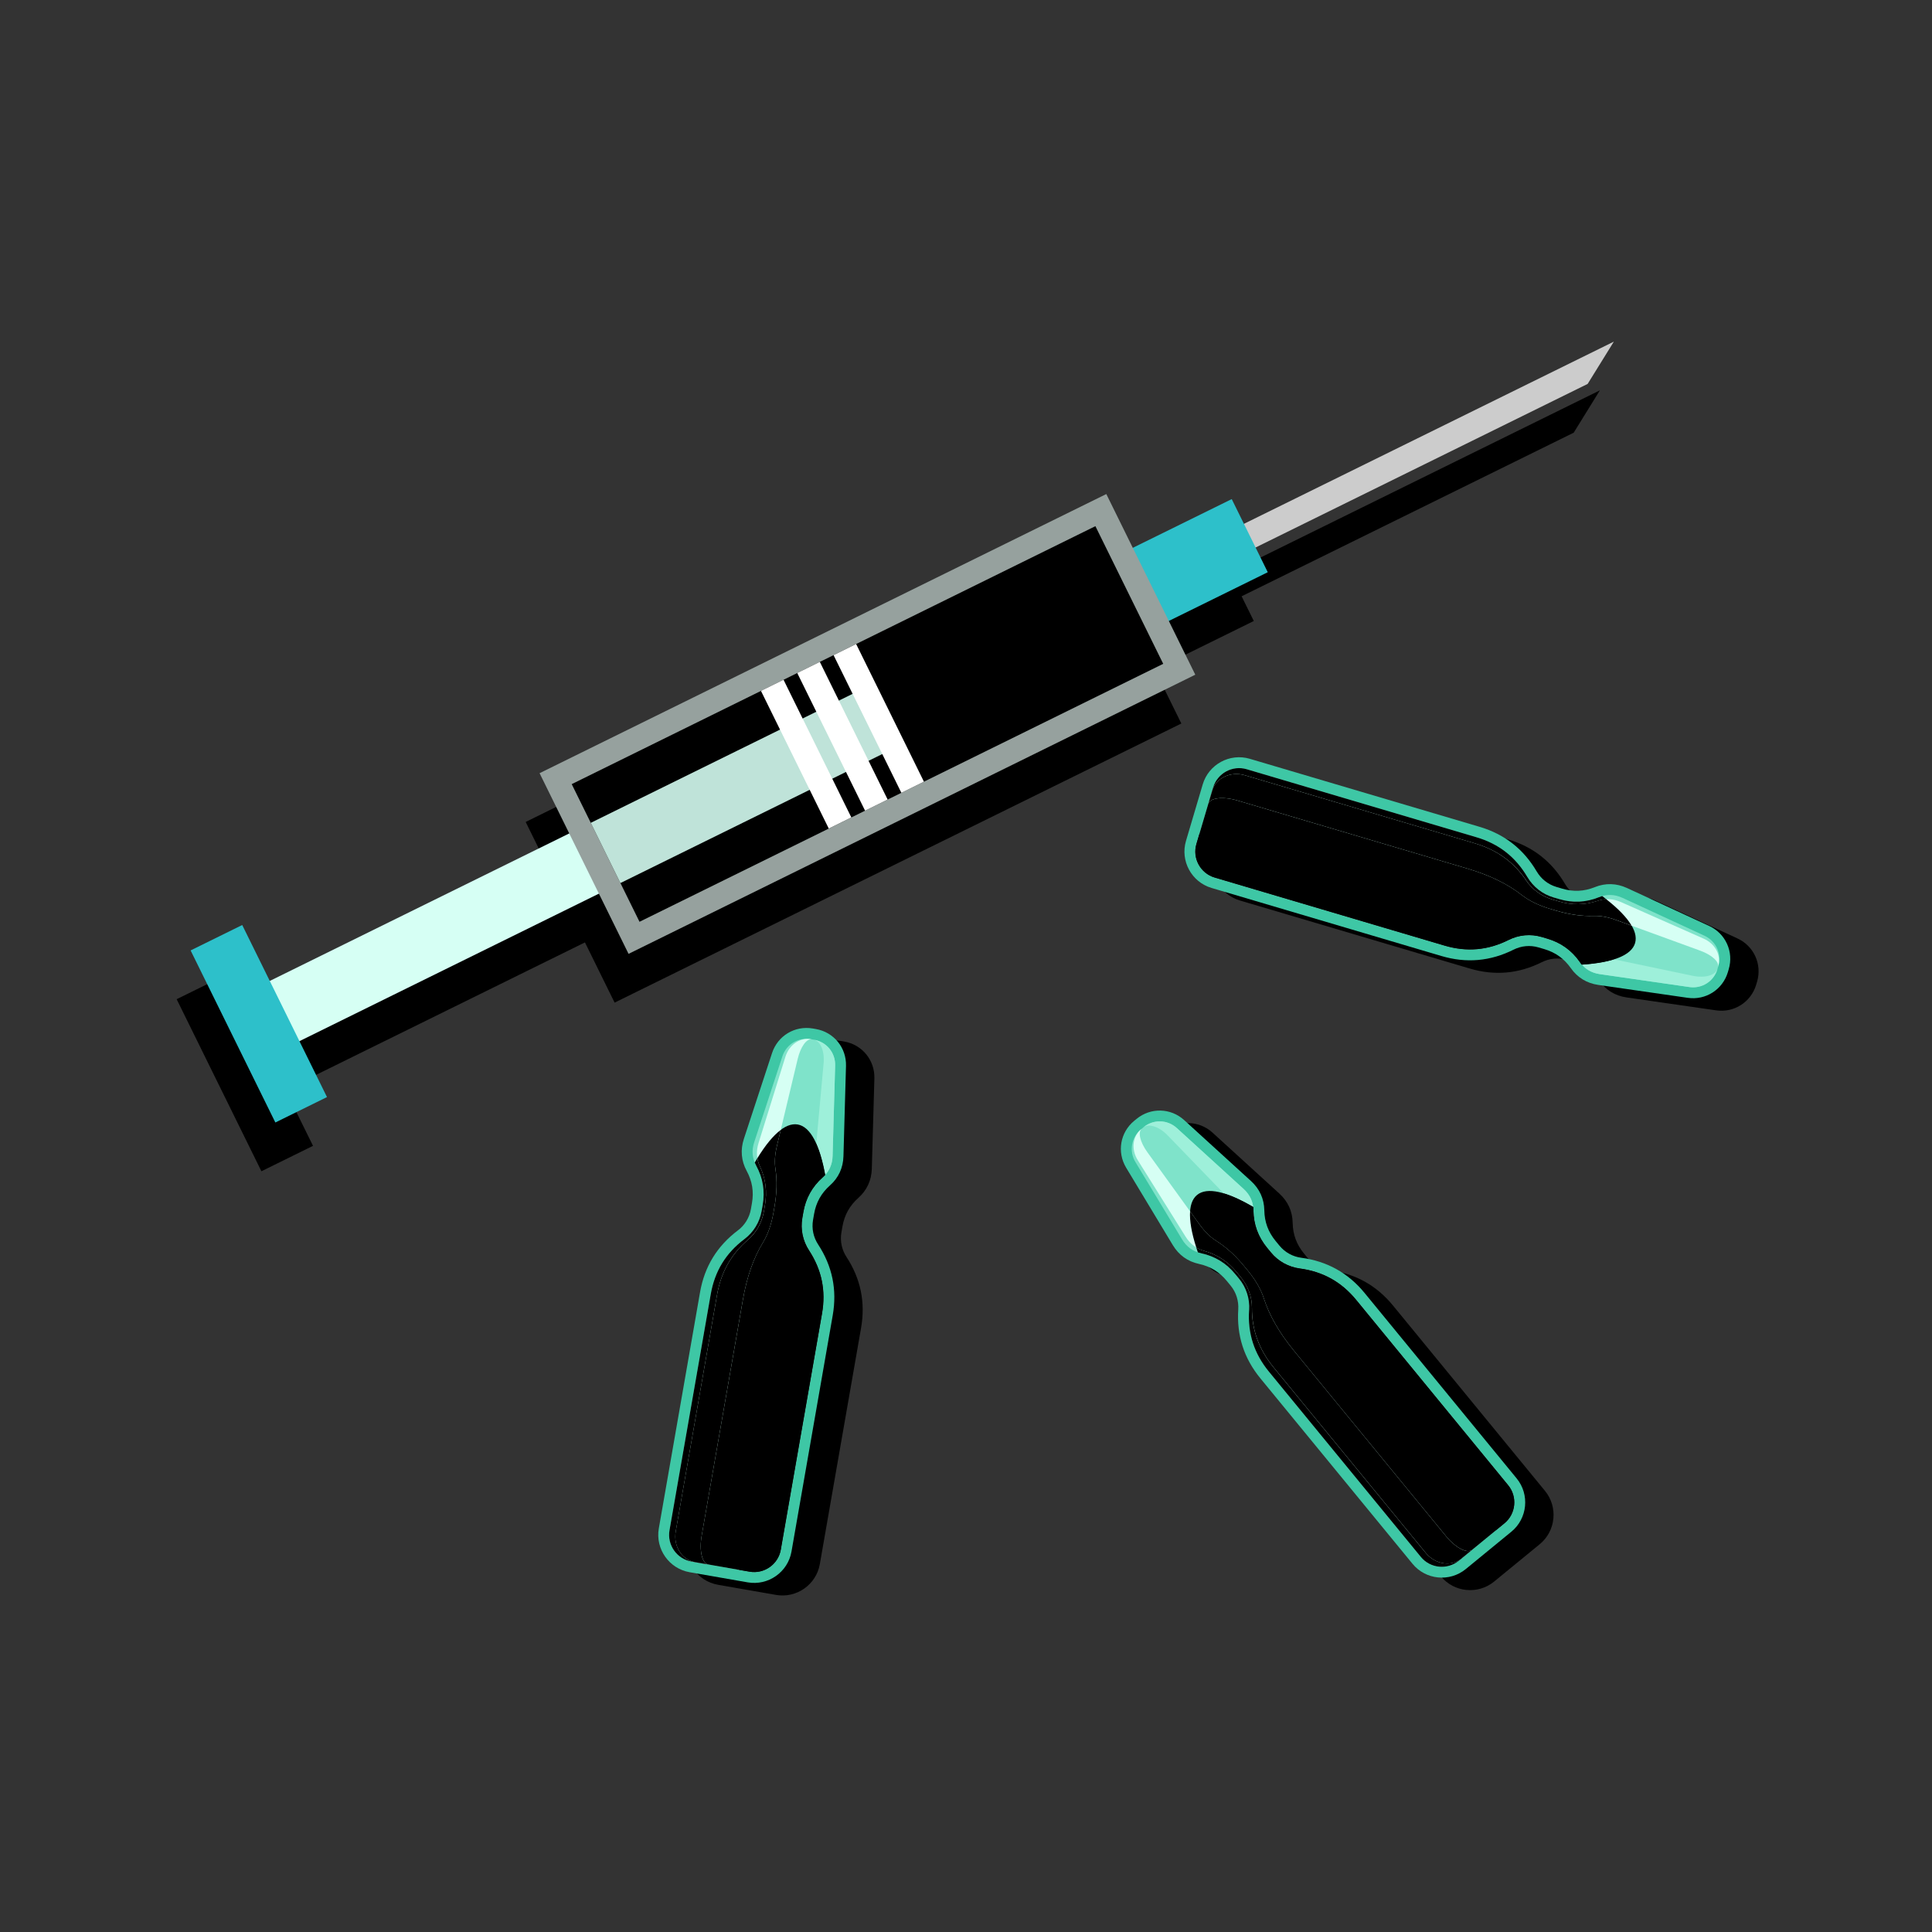 <?xml version="1.0" encoding="UTF-8"?><svg id="a" xmlns="http://www.w3.org/2000/svg" width="880" height="880" viewBox="0 0 880 880"><rect x="0" y="0" width="880" height="880" fill="#333333" stroke="none"/><g id="b"><g id="c"><g id="d"><g id="e"><path id="f" d="m712.87,402.66c-6.01-10.22-14.64-16.97-26-20.34l-104.71-31c-9.11-2.7-18.73,2.53-21.43,11.64l-7.63,25.76c-2.7,9.1,2.53,18.73,11.63,21.43l104.72,31c11.36,3.37,22.28,2.4,32.88-2.91,3.4-1.7,7.43-2.17,11.36-1.01l2.63.78c5.1,1.51,9.03,4.33,12.1,8.69,3,4.26,7.26,6.87,12.49,7.62l40.76,5.88c8.19,1.18,15.89-3.75,18.25-11.69l.39-1.33c2.36-7.94-1.42-16.27-8.94-19.74l-37.39-17.27c-4.79-2.22-9.79-2.34-14.63-.4-4.93,1.99-9.77,2.21-14.87.7l-2.63-.78c-3.92-1.16-7.04-3.75-8.97-7.03m-135.95,199.46c-.77,11.82,2.59,22.26,10.1,31.42l69.25,84.45c6.02,7.34,16.91,8.42,24.27,2.4l20.78-17.03c7.34-6.02,8.42-16.93,2.4-24.27l-69.25-84.45c-7.52-9.16-17.09-14.49-28.84-16.05-3.77-.51-7.38-2.38-9.97-5.54l-1.74-2.11c-3.38-4.11-5.04-8.66-5.14-13.97-.09-5.21-2.16-9.76-6.07-13.32l-30.43-27.75c-6.12-5.58-15.26-5.83-21.66-.57l-1.08.88c-6.4,5.25-7.96,14.26-3.69,21.36l21.25,35.27c2.73,4.53,6.79,7.45,11.88,8.55,5.19,1.13,9.33,3.65,12.71,7.77l1.74,2.11c2.6,3.16,3.73,7.07,3.49,10.86m-227.94-35.98c-9.46,7.14-15.18,16.49-17.21,28.16l-18.79,107.58c-1.63,9.35,4.67,18.32,14.02,19.95l26.46,4.62c9.35,1.63,18.32-4.67,19.95-14.02l18.79-107.58c2.03-11.67-.17-22.41-6.65-32.34-2.08-3.18-3.01-7.14-2.31-11.17l.47-2.7c.92-5.24,3.27-9.47,7.24-13.01,3.88-3.47,5.99-8,6.14-13.28l1.17-41.16c.23-8.29-5.55-15.36-13.71-16.79l-1.37-.24c-8.16-1.42-16,3.29-18.58,11.15l-12.85,39.13c-1.65,5.02-1.22,10,1.28,14.58,2.54,4.68,3.32,9.46,2.4,14.7l-.47,2.69c-.72,4.03-2.93,7.43-5.98,9.73m148.57-318.9l12.07,24.49,45.06-22.2,5.55,11.26,168.49-83-11.93,19.29-151.26,74.51,5.55,11.26-45.07,22.2,12.07,24.49-258.14,127.14-13.51-27.43-136.41,67.2,12.55,25.46-23.51,11.58-38.6-78.37,23.51-11.58,12.55,25.46,136.42-67.19-13.51-27.43,258.12-127.15h0Z" style="fill-rule:evenodd;"/></g><g id="g"><path id="h" d="m564.01,596.43c.24-3.8-.88-7.7-3.48-10.86l-1.74-2.11c-3.38-4.11-7.5-6.64-12.71-7.77-5.09-1.1-9.15-4.02-11.88-8.55l-21.26-35.27c-4.27-7.1-2.72-16.11,3.69-21.36l1.08-.88c6.4-5.25,15.55-5.01,21.66.56l30.44,27.75c3.91,3.56,5.98,8.11,6.07,13.33.09,5.32,1.76,9.86,5.14,13.98l1.74,2.11c2.6,3.17,6.19,5.04,9.97,5.54,11.74,1.56,21.33,6.89,28.84,16.05l69.25,84.45c6.02,7.34,4.94,18.25-2.4,24.26l-20.78,17.03c-7.34,6.02-18.25,4.94-24.26-2.4l-69.27-84.44c-7.52-9.17-10.87-19.6-10.1-31.43" style="fill:#3ec7a5; fill-rule:evenodd;"/></g><g id="i"><path id="j" d="m568.94,596.75c-.69,10.57,2.28,19.78,8.99,27.97l69.25,84.45c4.29,5.23,12.07,6,17.31,1.71l20.78-17.04c5.23-4.29,6-12.07,1.71-17.31l-69.26-84.45c-6.71-8.19-15.17-12.89-25.66-14.29-5.16-.69-9.85-3.29-13.15-7.31l-1.74-2.11c-4.08-4.98-6.15-10.59-6.25-17.03-.06-3.88-1.57-7.12-4.45-9.74l-30.43-27.75c-4.31-3.92-10.69-4.09-15.19-.39l-1.08.88c-4.5,3.7-5.6,9.99-2.59,14.98l21.26,35.25c2.01,3.32,4.9,5.45,8.7,6.27,6.29,1.37,11.4,4.49,15.48,9.47l1.72,2.11c3.31,4.02,4.93,9.12,4.6,14.32" style="fill:#7fe3ca; fill-rule:evenodd;"/></g><g id="k"><path id="l" d="m680.71,697.56l4.55-3.73c5.23-4.29,6-12.07,1.71-17.31l-69.25-84.45c-6.71-8.19-15.17-12.89-25.66-14.29-5.16-.69-9.85-3.29-13.15-7.31l-1.74-2.11c-4.08-4.98-6.15-10.59-6.25-17.03-.07-3.88-1.59-7.14-4.45-9.76l-30.43-27.75c-4.31-3.92-10.69-4.09-15.19-.39l-.24.2c2.54-2.08,7.29-.56,11.31,3.59l28.42,29.39c2.68,2.77,4.49,5.77,5.38,8.99,1.46,5.32,4.19,10.4,8.27,15.38l1.74,2.11c3.3,4.02,7.31,7.17,11.27,8.85,8.06,3.4,15.29,9.09,22.02,17.28l69.25,84.45c4.27,5.25,5.38,11.49,2.44,13.9" style="fill:#9ef0da; fill-rule:evenodd;"/></g><g id="m"><path id="n" d="m568.94,596.75c-.69,10.57,2.28,19.78,8.99,27.97l69.25,84.45c4.29,5.23,12.07,6,17.31,1.71l20.78-17.04c5.23-4.29,6-12.07,1.71-17.31l-69.26-84.45c-6.71-8.19-15.17-12.89-25.66-14.29-5.16-.69-9.85-3.29-13.15-7.31l-1.74-2.11c-4.08-4.98-6.15-10.59-6.25-17.03-.01-.54-.05-1.07-.11-1.59-11.99-7-20.99-9.22-25.56-5.47s-4.16,13.01.36,26.14c.49.17,1,.3,1.53.43,6.29,1.37,11.4,4.49,15.48,9.47l1.74,2.11c3.31,4.02,4.93,9.12,4.6,14.32" style="fill-rule:evenodd;"/></g><g id="o"><path id="p" d="m570.23,595.69c-.07,10.05,3.21,19.02,9.92,27.2l69.25,84.44c4.29,5.23,11.59,6.39,16.24,2.57l4.84-3.96c-2.21,1.82-7.53-.98-11.81-6.21l-69.25-84.44c-6.71-8.19-11.25-16.1-13.8-24.02-1.25-3.9-3.76-8.27-7.07-12.3l-1.74-2.11c-4.08-4.98-8.31-8.83-12.81-11.65-2.72-1.71-5.22-4.16-7.47-7.27l-23.9-33.09c-3.38-4.69-4.45-9.2-2.55-10.77l-.25.21c-4,3.29-4.68,9.24-1.59,14.17l21.78,34.83c2.06,3.29,4.87,5.47,8.46,6.47,5.94,1.65,10.89,4.92,14.96,9.89l1.74,2.11c3.3,4.02,5.1,8.99,5.07,13.93" style="fill:#d6fff4; fill-rule:evenodd;"/></g><g id="q"><path id="r" d="m665.64,709.92l4.84-3.96c-2.21,1.82-7.53-.98-11.81-6.22l-69.25-84.45c-6.72-8.19-11.26-16.1-13.8-24.02-1.24-3.9-3.76-8.27-7.06-12.3l-1.74-2.11c-4.08-4.98-8.31-8.83-12.81-11.65-2.72-1.71-5.22-4.16-7.47-7.27l-4.47-6.19c-.3,4.24.69,9.81,2.82,16.47,1.09.67,2.29,1.18,3.59,1.54,5.94,1.65,10.89,4.92,14.96,9.89l1.74,2.11c3.3,4.02,5.1,8.99,5.07,13.93-.07,10.05,3.21,19.02,9.92,27.2l69.25,84.44c4.29,5.25,11.59,6.41,16.24,2.6" style="fill-rule:evenodd;"/></g><g id="s"><path id="t" d="m680.71,697.56l4.55-3.73c5.23-4.29,6-12.07,1.71-17.31l-69.25-84.45c-6.71-8.19-15.17-12.89-25.66-14.29-5.16-.69-9.85-3.29-13.15-7.31l-1.74-2.11c-4.08-4.98-6.15-10.59-6.25-17.03v-.17h0v-.17h0v-.17h-.01v-.19h0v-.16s-.01-.17-.01-.17h0v-.17h0v-.16h-.01v-.13s-.01-.02-.01-.02c-5.04-2.95-9.57-5.06-13.46-6.22l2.98,3.08c2.68,2.77,4.49,5.77,5.38,8.99,1.46,5.32,4.19,10.4,8.27,15.38l1.74,2.11c3.3,4.02,7.31,7.17,11.27,8.85,8.06,3.4,15.29,9.09,22.02,17.28l69.25,84.45c4.22,5.21,5.32,11.45,2.38,13.86" style="fill-rule:evenodd;"/></g><g id="u"><path id="v" d="m336.08,560.45c3.05-2.3,5.25-5.7,5.95-9.73l.47-2.69c.92-5.24.14-10.02-2.4-14.7-2.48-4.57-2.92-9.56-1.28-14.58l12.85-39.13c2.59-7.87,10.42-12.57,18.58-11.15l1.38.24c8.16,1.42,13.94,8.5,13.71,16.79l-1.16,41.16c-.15,5.29-2.25,9.82-6.14,13.28-3.98,3.54-6.33,7.77-7.24,13.01l-.47,2.7c-.7,4.03.22,7.99,2.31,11.17,6.48,9.92,8.7,20.66,6.65,32.32l-18.78,107.58c-1.63,9.35-10.59,15.65-19.95,14.02l-26.46-4.62c-9.35-1.63-15.65-10.59-14.02-19.95l18.78-107.58c2.03-11.66,7.76-21.02,17.21-28.15" style="fill:#3ec7a5; fill-rule:evenodd;"/></g><g id="w"><path id="x" d="m339.06,564.39c-8.46,6.38-13.5,14.63-15.32,25.06l-18.79,107.58c-1.16,6.66,3.33,13.07,10,14.23l26.46,4.62c6.66,1.16,13.07-3.33,14.23-10l18.78-107.58c1.83-10.43-.13-19.91-5.92-28.77-2.85-4.36-3.94-9.6-3.05-14.73l.47-2.7c1.1-6.33,4.02-11.57,8.83-15.86,2.91-2.59,4.38-5.85,4.48-9.73l1.16-41.16c.17-5.83-3.87-10.77-9.62-11.77l-1.37-.24c-5.75-1-11.22,2.28-13.04,7.81l-12.84,39.14c-1.21,3.69-.93,7.26.92,10.68,3.07,5.65,4.03,11.57,2.93,17.9l-.47,2.69c-.9,5.14-3.69,9.7-7.85,12.84" style="fill:#7fe3ca; fill-rule:evenodd;"/></g><g id="y"><path id="z" d="m335.62,714.87l5.8,1.01c6.66,1.16,13.07-3.33,14.23-10l18.78-107.58c1.83-10.43-.13-19.9-5.92-28.77-2.85-4.36-3.94-9.6-3.05-14.73l.47-2.7c1.1-6.33,4.02-11.57,8.83-15.85,2.91-2.59,4.38-5.85,4.48-9.73l1.16-41.16c.17-5.83-3.87-10.77-9.62-11.77l-.3-.06c3.23.56,5.18,5.15,4.65,10.91l-3.72,40.71c-.34,3.84-1.44,7.17-3.3,9.94-3.08,4.58-5.15,9.96-6.25,16.31l-.47,2.69c-.9,5.13-.65,10.23.65,14.31,2.68,8.32,3.09,17.52,1.26,27.96l-18.78,107.59c-1.16,6.66-5.17,11.58-8.92,10.93" style="fill:#9ef0da; fill-rule:evenodd;"/></g><g id="aa"><path id="ab" d="m339.06,564.39c-8.46,6.38-13.5,14.63-15.32,25.06l-18.79,107.58c-1.16,6.66,3.33,13.07,10,14.23l26.46,4.62c6.66,1.16,13.07-3.33,14.23-10l18.78-107.58c1.83-10.43-.13-19.91-5.92-28.77-2.85-4.36-3.94-9.6-3.05-14.73l.47-2.7c1.1-6.33,4.02-11.57,8.83-15.86.4-.36.78-.74,1.13-1.11-2.52-13.65-6.71-21.92-12.54-22.94-5.83-1-12.57,5.35-19.57,17.34.2.48.43.95.68,1.44,3.07,5.65,4.03,11.57,2.93,17.9l-.47,2.69c-.9,5.14-3.69,9.7-7.85,12.84" style="fill-rule:evenodd;"/></g><g id="ac"><path id="ad" d="m340.7,564.68c-7.66,6.52-12.32,14.83-14.13,25.27l-18.78,107.58c-1.16,6.66,2.72,12.95,8.65,13.98l6.16,1.07c-2.82-.49-4.17-6.34-3.01-13.01l18.79-107.58c1.82-10.43,4.85-19.04,9.19-26.13,2.14-3.49,3.82-8.25,4.71-13.38l.47-2.69c1.1-6.34,1.26-12.05.46-17.32-.48-3.17-.25-6.66.64-10.4l9.48-39.71c1.34-5.62,4.07-9.39,6.5-8.96l-.32-.06c-5.1-.9-10.04,2.48-11.78,8.04l-12.22,39.24c-1.15,3.7-.98,7.25.62,10.63,2.63,5.57,3.38,11.46,2.28,17.79l-.47,2.7c-.9,5.13-3.48,9.72-7.25,12.93" style="fill:#d6fff4; fill-rule:evenodd;"/></g><g id="ae"><path id="af" d="m316.43,711.52l6.16,1.08c-2.82-.49-4.17-6.34-3-13.01l18.78-107.58c1.82-10.43,4.85-19.04,9.19-26.13,2.14-3.49,3.82-8.25,4.71-13.38l.47-2.69c1.1-6.33,1.26-12.05.46-17.32-.48-3.17-.25-6.66.64-10.4l1.77-7.42c-3.4,2.54-6.99,6.92-10.64,12.88.21,1.26.6,2.51,1.17,3.72,2.62,5.57,3.38,11.46,2.28,17.79l-.47,2.7c-.9,5.13-3.48,9.73-7.25,12.94-7.66,6.52-12.32,14.83-14.13,25.27l-18.79,107.56c-1.16,6.65,2.73,12.95,8.65,13.98" style="fill-rule:evenodd;"/></g><g id="ag"><path id="ah" d="m335.62,714.87l5.8,1.01c6.66,1.16,13.07-3.33,14.23-10l18.78-107.58c1.83-10.43-.13-19.9-5.92-28.77-2.85-4.36-3.94-9.6-3.05-14.73l.47-2.7c1.1-6.33,4.02-11.57,8.83-15.85l.11-.1.02-.02h.01l.11-.11h.01v-.02s.12-.1.12-.1h.02v-.03l.1-.09h.01v-.02l.1-.1h.01l.02-.02.07-.07h.02v-.03h.02l.02-.02.03-.03h.01v-.02s.03-.02.03-.02h0v-.02s.01-.02.01-.02h.03s.05-.07.05-.07v-.02h.02s.01-.01.01-.01v-.03h.02l.03-.05v-.02h.03c-1.06-5.77-2.42-10.56-4.08-14.26l-.39,4.26c-.34,3.84-1.44,7.17-3.3,9.94-3.08,4.58-5.15,9.96-6.25,16.31l-.47,2.69c-.9,5.13-.65,10.23.65,14.31,2.68,8.32,3.09,17.52,1.26,27.96l-18.76,107.59c-1.16,6.66-5.17,11.58-8.92,10.93" style="fill-rule:evenodd;"/></g><g id="ai"><path id="aj" d="m699.97,396.96c1.93,3.29,5.06,5.87,8.97,7.03l2.63.78c5.1,1.51,9.94,1.29,14.88-.7,4.84-1.94,9.82-1.8,14.63.41l37.39,17.26c7.53,3.47,11.3,11.8,8.94,19.74l-.39,1.33c-2.37,7.94-10.07,12.87-18.26,11.69l-40.76-5.88c-5.24-.76-9.5-3.36-12.49-7.62-3.07-4.36-7-7.18-12.1-8.69l-2.62-.77c-3.93-1.16-7.95-.69-11.36,1.01-10.59,5.3-21.51,6.26-32.88,2.9l-104.71-31c-9.11-2.7-14.33-12.32-11.64-21.43l7.63-25.76c2.7-9.1,12.32-14.33,21.43-11.64l104.72,31c11.34,3.37,19.97,10.12,25.98,20.34" style="fill:#3ec7a5; fill-rule:evenodd;"/></g><g id="ak"><path id="al" d="m695.7,399.47c-5.37-9.14-12.98-15.09-23.14-18.1l-104.71-31c-6.48-1.92-13.35,1.82-15.28,8.3l-7.63,25.76c-1.92,6.49,1.8,13.35,8.3,15.28l104.72,31c10.16,3.01,19.79,2.16,29.26-2.59,4.65-2.32,9.99-2.8,14.98-1.33l2.62.78c6.17,1.83,11.03,5.32,14.73,10.58,2.24,3.18,5.31,5.02,9.16,5.57l40.76,5.88c5.77.83,11.15-2.61,12.8-8.2l.39-1.33c1.65-5.58-.98-11.4-6.27-13.85l-37.38-17.26c-3.53-1.62-7.1-1.76-10.71-.31-5.96,2.4-11.95,2.68-18.12.85l-2.63-.77c-4.99-1.48-9.2-4.79-11.84-9.27" style="fill:#7fe3ca; fill-rule:evenodd;"/></g><g id="am"><path id="an" d="m546.62,378.78l-1.67,5.64c-1.92,6.49,1.82,13.35,8.3,15.28l104.72,31c10.16,3.01,19.79,2.16,29.26-2.59,4.65-2.33,9.99-2.8,14.98-1.33l2.62.77c6.17,1.83,11.03,5.32,14.73,10.58,2.24,3.18,5.31,5.02,9.16,5.57l40.76,5.88c5.77.83,11.15-2.61,12.8-8.2l.08-.29c-.93,3.14-5.7,4.55-11.36,3.37l-40.02-8.38c-3.78-.79-6.96-2.25-9.5-4.42-4.19-3.59-9.31-6.25-15.48-8.08l-2.62-.78c-5-1.47-10.08-1.83-14.29-.99-8.57,1.7-17.77,1.06-27.92-1.94l-104.71-30.99c-6.48-1.92-10.91-6.47-9.82-10.11" style="fill:#9ef0da; fill-rule:evenodd;"/></g><g id="ao"><path id="ap" d="m695.7,399.47c-5.37-9.14-12.98-15.09-23.14-18.1l-104.71-31c-6.48-1.92-13.35,1.82-15.28,8.3l-7.63,25.76c-1.92,6.49,1.8,13.35,8.3,15.28l104.72,31c10.16,3.01,19.79,2.16,29.26-2.59,4.65-2.32,9.99-2.8,14.98-1.33l2.62.78c6.17,1.83,11.03,5.32,14.73,10.58.31.45.63.86.98,1.24,13.85-.93,22.55-4.15,24.22-9.82,1.68-5.67-3.86-13.11-14.97-21.43-.48.15-.99.32-1.48.52-5.96,2.4-11.95,2.68-18.12.85l-2.63-.77c-4.99-1.48-9.2-4.79-11.84-9.27" style="fill-rule:evenodd;"/></g><g id="aq"><path id="ar" d="m695.23,401.07c-5.6-8.37-13.32-13.94-23.48-16.95l-104.71-31c-6.48-1.92-13.18,1.22-14.89,6.99l-1.78,6c.82-2.75,6.78-3.41,13.26-1.49l104.71,31c10.17,3.01,18.36,7,24.91,12.13,3.22,2.52,7.76,4.73,12.74,6.21l2.62.78c6.17,1.83,11.84,2.63,17.14,2.45,3.21-.11,6.64.51,10.26,1.83l38.36,13.97c5.42,1.98,8.85,5.13,8.16,7.48l.09-.31c1.47-4.96-1.31-10.26-6.63-12.62l-37.56-16.62c-3.55-1.57-7.1-1.8-10.63-.61-5.84,1.96-11.77,2.05-17.94.22l-2.62-.78c-5-1.47-9.27-4.56-12.02-8.68" style="fill:#d6fff4; fill-rule:evenodd;"/></g><g id="as"><path id="at" d="m552.15,360.1l-1.78,6c.82-2.75,6.78-3.41,13.26-1.49l104.71,31c10.16,3.01,18.35,7,24.9,12.13,3.22,2.52,7.76,4.73,12.74,6.21l2.62.77c6.17,1.83,11.84,2.63,17.14,2.45,3.21-.11,6.64.52,10.26,1.83l7.17,2.61c-2.14-3.68-6.07-7.73-11.57-12.05-1.28.07-2.56.31-3.84.74-5.84,1.98-11.77,2.05-17.94.22l-2.62-.77c-5-1.48-9.27-4.57-12.02-8.69-5.6-8.37-13.32-13.94-23.48-16.95l-104.67-30.98c-6.49-1.92-13.19,1.22-14.89,6.99" style="fill-rule:evenodd;"/></g><g id="au"><path id="av" d="m546.62,378.78l-1.67,5.64c-1.92,6.49,1.82,13.35,8.3,15.28l104.72,31c10.16,3.01,19.79,2.16,29.26-2.59,4.65-2.33,9.99-2.8,14.98-1.33l2.62.77c6.17,1.83,11.03,5.32,14.73,10.58l.08.13v.02h.01s.01.01.01.01l.09.14h0v.02s.1.11.1.11h.01v.02s.01.02.01.02l.09.1h.01l.09.13v.02l.02.02.06.08v.02l.02.02h.01l.02.03.03.03v.02l.02.02v.02h.02s.01.01.01.01v.03h.02l.05.07v.02h.02s.01.01.01.01v.02s.01.02.01.02l.05.03h.01v.03c5.85-.39,10.77-1.2,14.64-2.41l-4.19-.87c-3.78-.79-6.96-2.25-9.5-4.42-4.19-3.59-9.31-6.25-15.48-8.08l-2.62-.78c-5-1.47-10.08-1.83-14.29-.99-8.57,1.7-17.77,1.06-27.92-1.94l-104.66-31.04c-6.48-1.92-10.91-6.47-9.82-10.11" style="fill-rule:evenodd;"/></g><g id="aw"><path id="ax" d="m735.09,155.6l-11.94,19.27-168.49,83,11.93-19.27,168.51-83h-.01Z" style="fill:#ccc; fill-rule:evenodd;"/></g><g id="ay"><path id="az" d="m561.04,227.33l16.41,33.31-54.86,27.02-16.41-33.31,54.86-27.02Z" style="fill:#2dc0ca; fill-rule:evenodd;"/></g><g id="ba"><path id="bb" d="m391.29,314.59l13.51,27.43L123.16,480.75l-13.51-27.43,281.65-138.73h0Z" style="fill:#d6fff4; fill-rule:evenodd;"/></g><g id="bc"><path id="bd" d="m503.91,225.03l40.53,82.29-258.14,127.15-40.53-82.29,258.14-127.15Z" style="fill:#96a19e; fill-rule:evenodd;"/></g><g id="be"><path id="bf" d="m498.94,239.66l30.89,62.7-238.54,117.5-30.88-62.7,238.53-117.5h0Z" style="fill-rule:evenodd;"/></g><g id="bg"><path id="bh" d="m110.33,421.33l38.61,78.37-23.52,11.58-38.6-78.37,23.51-11.58Z" style="fill:#2dc0ca; fill-rule:evenodd;"/></g><g id="bi"><path id="bj" d="m391.29,314.59l13.51,27.43-122.21,60.2-13.51-27.43,122.21-60.2Z" style="fill:#bfe3d9; fill-rule:evenodd;"/></g><g id="bk"><path id="bl" d="m356.89,309.62l30.88,62.7-10.28,5.07-30.88-62.7,10.28-5.07Z" style="fill:#fff; fill-rule:evenodd;"/></g><g id="bm"><path id="bn" d="m373.42,301.48c10.3,20.9,20.59,41.79,30.89,62.7-3.44,1.69-6.86,3.38-10.28,5.07-10.31-20.9-20.59-41.8-30.89-62.7,3.42-1.69,6.86-3.38,10.28-5.07" style="fill:#fff; fill-rule:evenodd;"/></g><g id="bo"><path id="bp" d="m389.96,293.34l30.88,62.7-10.28,5.07-30.88-62.7,10.28-5.07Z" style="fill:#fff; fill-rule:evenodd;"/></g></g></g></g></svg>